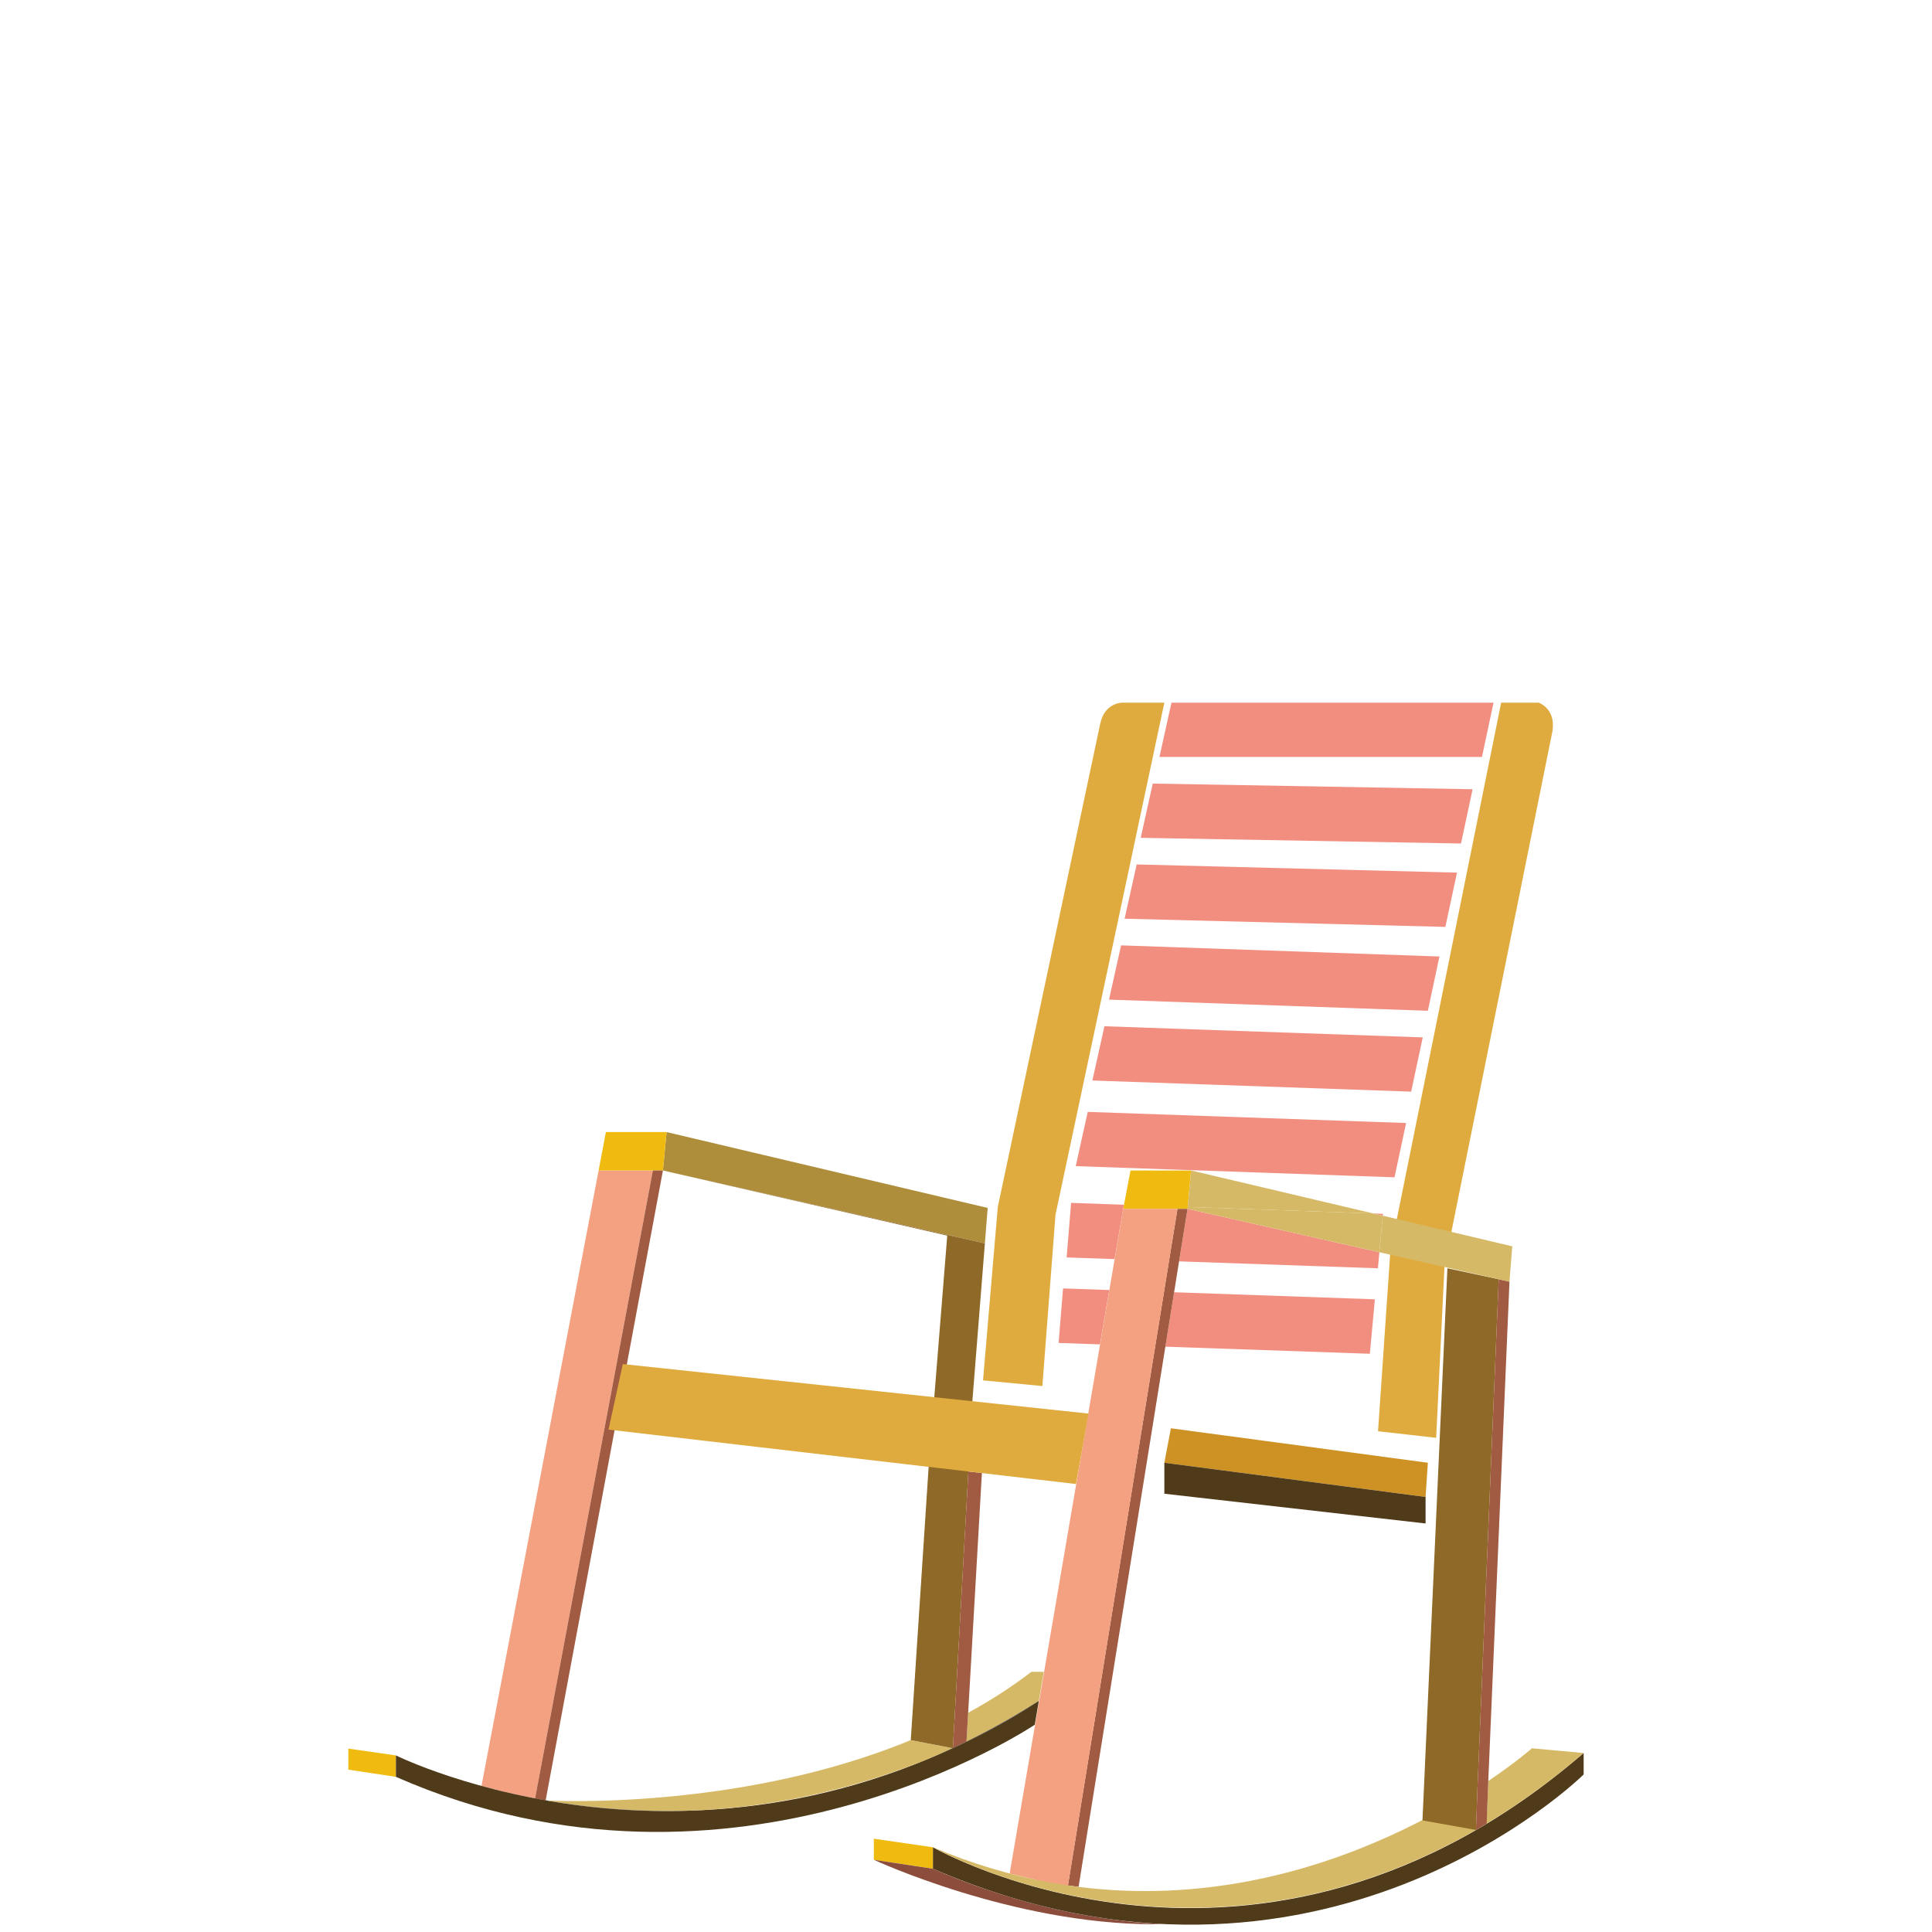 <?xml version="1.0" encoding="utf-8"?>
<!-- Generator: Adobe Illustrator 16.0.0, SVG Export Plug-In . SVG Version: 6.00 Build 0)  -->
<!DOCTYPE svg PUBLIC "-//W3C//DTD SVG 1.1//EN" "http://www.w3.org/Graphics/SVG/1.1/DTD/svg11.dtd">
<svg version="1.1" id="Calque_1" xmlns="http://www.w3.org/2000/svg" xmlns:xlink="http://www.w3.org/1999/xlink" x="0px" y="0px"
	 width="75px" height="75px" viewBox="0 0 75 75" enable-background="new 0 0 75 75" xml:space="preserve">
<g>
	<path fill="#E0AB3E" d="M42.707,28.109l-3.973,18.748l-0.573,6.729l2.304,0.22l0.509-6.648L45.2,27.278h-1.629
		C43.571,27.278,42.878,27.263,42.707,28.109z"/>
	<polygon fill="#F18E7F" points="45.477,27.278 45.01,29.384 57.53,29.384 57.979,27.278 	"/>
	<polygon fill="#F18E7F" points="44.75,30.418 44.282,32.524 56.716,32.745 57.166,30.638 	"/>
	<polygon fill="#F18E7F" points="44.126,33.558 43.657,35.664 56.109,35.982 56.56,33.875 	"/>
	<polygon fill="#F18E7F" points="43.52,36.699 43.052,38.805 55.429,39.238 55.879,37.131 	"/>
	<polygon fill="#F18E7F" points="42.874,39.839 42.406,41.945 54.781,42.377 55.231,40.271 	"/>
	<polyline fill="#F18E7F" points="42.226,43.163 41.76,45.269 54.135,45.703 54.585,43.595 42.226,43.163 	"/>
	<path fill="#F18E7F" d="M53.311,47.106l0.368,0.087l0.007-0.073L53.311,47.106 M46.101,46.927L46.101,46.927l-0.329,2.039
		l7.718,0.269l0.057-0.623L46.101,46.927 M43.604,46.926l2.105,0.001l-0.329,2.024l0.329-2.024h0.392L43.604,46.926 M41.58,46.695
		l-0.173,2.118l1.86,0.065l0.336-1.953l0.029-0.157L41.58,46.695"/>
	<path fill="#F18E7F" d="M45.579,50.165l-0.34,2.113l7.938,0.275l0.196-2.114L45.579,50.165 M41.267,50.016l-0.172,2.117
		l1.605,0.056l0.362-2.111L41.267,50.016"/>
	<path fill="#F4A181" d="M18.691,69.331c0.109,0.029,0.222,0.06,0.336,0.088l0.575,0.144c0.205,0.049,0.417,0.096,0.635,0.143
		l0.535,0.106l4.571-24.373h0.392l-2.497-0.002"/>
	<polyline fill="#AE8D3B" points="25.876,43.947 25.876,43.947 25.735,45.438 38.232,48.267 38.342,46.892 25.876,43.947 	"/>
	<polyline fill="#F0BB11" points="25.876,43.947 23.52,43.947 23.238,45.437 25.735,45.438 25.876,43.947 	"/>
	<polygon fill="#F0BB11" points="43.886,45.438 43.633,46.769 43.604,46.926 46.101,46.927 46.108,46.855 46.239,45.438 	"/>
	<polyline fill="#A05B42" points="25.344,45.438 20.771,69.817 21.182,69.893 25.735,45.438 25.344,45.438 	"/>
	<path fill="#A05B42" d="M45.709,46.927l-0.329,2.024l-0.194,1.201l-0.342,2.111l-3.386,20.928c0.139,0.021,0.274,0.039,0.412,0.057
		l3.369-20.97l0.34-2.113l0.192-1.199l0.329-2.039H45.709z"/>
	<polyline fill="#F4A181" points="43.604,46.926 39.195,72.729 41.445,73.276 45.709,46.927 43.604,46.926 	"/>
	<polygon fill="#CD9124" points="45.454,55.446 45.2,56.784 55.341,58.112 55.429,56.784 	"/>
	<polygon fill="#4F3A19" points="55.341,58.112 55.341,59.141 45.2,57.986 45.2,56.784 	"/>
	<polygon fill="#F0BB11" points="13.522,67.88 13.522,68.698 15.37,68.977 15.37,68.145 	"/>
	<polyline fill="#F0BB11" points="33.922,71.378 33.922,72.197 36.218,72.544 36.218,71.711 33.922,71.378 	"/>
	<path fill="#4F3A19" d="M15.37,68.145c0,0,12.167,6.056,24.958-2.12l-0.159,0.93c0,0-11.628,7.817-24.799,2.022V68.145"/>
	<path fill="#D6B966" d="M35.356,67.55c-5.118,2.111-10.614,2.368-12.98,2.368c-0.638,0-1.049-0.019-1.162-0.025
		c1.387,0.242,2.975,0.41,4.706,0.41c0.434,0,0.875-0.011,1.326-0.033c3.492-0.19,6.468-1.055,8.697-1.953
		c0.343-0.142,0.685-0.291,1.031-0.453L35.356,67.55 M40.521,64.9h-0.483c-0.779,0.598-1.604,1.125-2.454,1.59l-0.065,1.114
		l-0.024,0.015c0.939-0.46,1.885-0.989,2.834-1.595l0,0L40.521,64.9"/>
	<g>
		
			<line fill="none" stroke="#737272" stroke-width="0" stroke-linecap="round" stroke-linejoin="round" x1="25.735" y1="45.438" x2="21.183" y2="69.887"/>
		<path fill="#8E6927" d="M38.232,48.267l-12.497-2.828l11.037,2.527l-0.73,9.097L35.356,67.55l1.618,0.313
			c0.006-0.002,0.013-0.004,0.018-0.007l0.061-1.085l0.539-9.647h0.004l0.158-2.82l0.588-7.412L38.232,48.267z"/>
	</g>
	<polygon fill="#A05B42" points="38.117,57.185 37.592,57.124 37.053,66.771 37.053,66.771 36.992,67.856 36.992,67.856 
		36.992,67.868 37.491,67.62 37.494,67.619 37.519,67.604 37.584,66.49 37.584,66.49 	"/>
	<path fill="#737272" d="M21.182,69.892c1.617,0.292,3.168,0.417,4.642,0.417c0.482,0,0.957-0.014,1.423-0.039
		c-0.451,0.022-0.893,0.033-1.326,0.033c-1.731,0-3.319-0.168-4.706-0.41C21.192,69.892,21.182,69.892,21.182,69.892 M40.328,66.024
		c-0.949,0.605-1.895,1.135-2.834,1.595c-0.167,0.08-0.335,0.16-0.502,0.237c-0.005,0.003-0.012,0.005-0.018,0.007
		c-0.347,0.162-0.688,0.312-1.031,0.453C38.716,67.197,40.328,66.024,40.328,66.024"/>
	<path fill="#4F3A19" d="M36.218,71.711c0,0,12.631,7.25,25.259-3.659v0.832c0,0-10.239,10.159-25.259,3.66V71.711"/>
	<path fill="#8C4D3C" d="M33.922,72.197c0,0,5.372,2.502,10.877,2.502c0.141,0,0.281-0.002,0.421-0.005c0,0-0.001,0-0.002,0
		c-0.069-0.001-0.787-0.014-1.932-0.167c-1.412-0.182-2.889-0.501-4.424-0.989c-0.843-0.266-1.732-0.592-2.645-0.994l0,0
		L33.922,72.197"/>
	<path fill="#737272" d="M45.218,74.694c0.001,0,0.002,0,0.002,0c0.002,0,0.002,0,0.004,0
		C45.224,74.694,45.222,74.694,45.218,74.694 M38.862,73.538c1.535,0.488,3.012,0.808,4.424,0.989
		C42.155,74.376,40.609,74.087,38.862,73.538 M36.218,72.544L36.218,72.544L36.218,72.544L36.218,72.544"/>
	<path fill="#D6B966" d="M59.47,67.868c0,0-0.602,0.532-1.694,1.27l-0.062,1.454l-0.416,0.186l-1.729-0.309
		c-2.672,1.44-6.552,2.942-11.111,2.942c-0.842,0-1.703-0.051-2.588-0.163l-0.412-0.057l0,0l-0.702-0.114
		c-1.468-0.269-2.984-0.709-4.538-1.366c0,0,4.108,2.348,9.979,2.348c4.426,0,9.853-1.332,15.28-6.007L59.47,67.868"/>
	<path fill="#A4A3A2" d="M41.87,73.248c-0.138-0.018-0.273-0.035-0.412-0.057"/>
	<line fill="#A4A3A2" x1="41.458" y1="73.191" x2="41.445" y2="73.276"/>
	<polygon fill="#8E6927" points="58.18,49.66 56.188,49.234 55.22,70.669 57.298,71.038 57.355,69.416 57.355,69.416 	"/>
	<polygon fill="#A05B42" points="58.18,49.66 57.355,69.416 57.298,71.038 57.712,70.791 57.775,69.138 58.598,49.755 	"/>
	<path fill="#E0AB3E" d="M59.729,27.278l0.062,0.12L59.729,27.278h-1.454l-4.301,21.288l-0.479,6.995l2.257,0.255l0.324-6.674
		l4.197-20.792l-0.002-0.005C60.387,27.492,59.729,27.278,59.729,27.278z"/>
	<path fill="#D6B966" d="M53.679,47.193l-0.133,1.418l4.626,1.048l0.008,0.001l0.418,0.095l0.108-1.373L53.679,47.193
		 M46.239,45.438L46.239,45.438l-0.131,1.417l7.202,0.251L46.239,45.438"/>
	<polyline fill="#D6B966" points="46.108,46.855 46.101,46.927 53.546,48.611 53.679,47.193 53.311,47.106 46.108,46.855 	"/>
	<polygon fill="#E0AB3E" points="24.177,52.952 23.623,55.497 41.771,57.61 42.256,54.875 	"/>
</g>
</svg>
